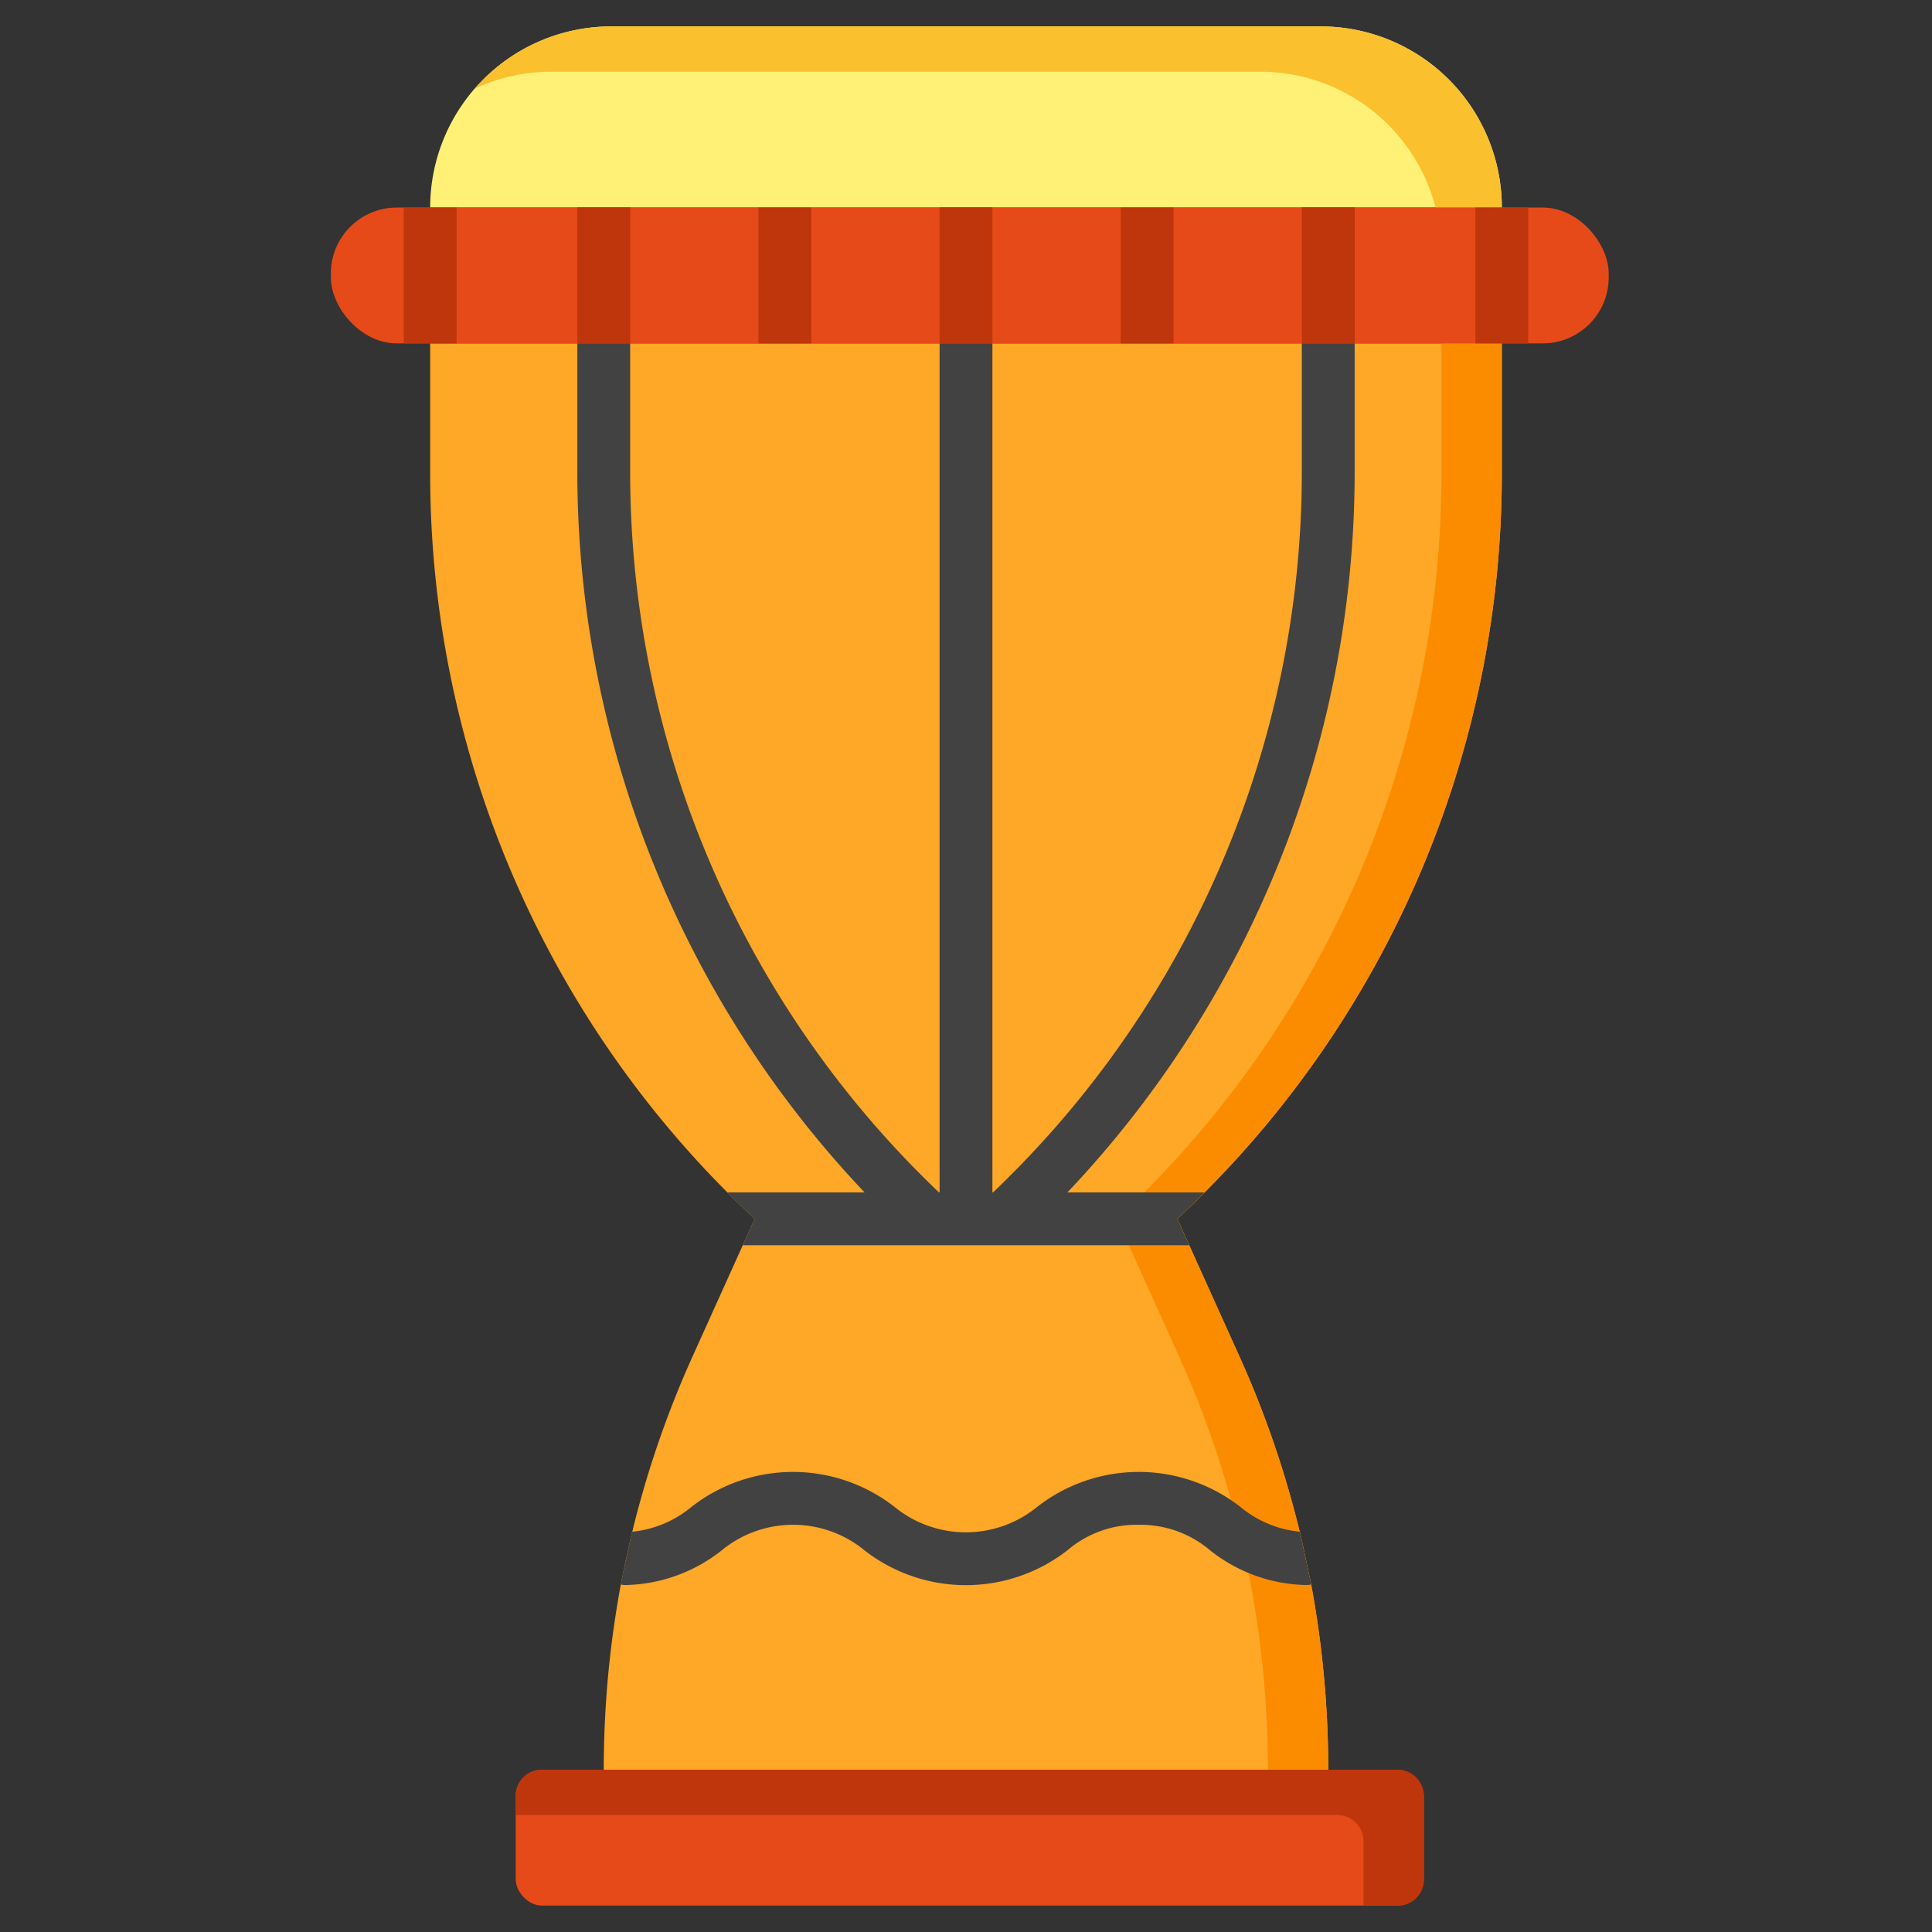 <svg id="Layer_2" height="512" viewBox="0 0 128 128" width="512" xmlns="http://www.w3.org/2000/svg" data-name="Layer 2"><rect x="0" y="0" width="128" height="128" fill="#333333" stroke="none"/><path d="m40.5 1.75h47a12 12 0 0 1 12 12 0 0 0 0 1 0 0h-71a0 0 0 0 1 0 0 12 12 0 0 1 12-12z" fill="#fff176"/><path d="m36.5 4.75h47a11.994 11.994 0 0 1 11.607 9h4.393a12 12 0 0 0 -12-12h-47a11.961 11.961 0 0 0 -9.033 4.117 11.935 11.935 0 0 1 5.033-1.117z" fill="#fbc02d"/><path d="m99.5 31.39v-8.64h-71v8.64a67.416 67.416 0 0 0 19.69 47.61c.59.6 1.19 1.18 1.81 1.75l-.79 1.75-3.3 7.31a66.238 66.238 0 0 0 -4.02 11.67h-.01l-.39 1.74c-.13.58-.24 1.17-.36 1.76a67.167 67.167 0 0 0 -1.13 12.27h48a67.167 67.167 0 0 0 -1.13-12.27l-.07-.33-.6-2.81-.08-.36h-.01a66.238 66.238 0 0 0 -4.02-11.67l-3.3-7.31-.79-1.75c.62-.57 1.22-1.15 1.81-1.75a67.43 67.43 0 0 0 19.69-47.61z" fill="#ffa726"/><path d="m99.5 31.39v-8.64h-4v8.64a67.43 67.43 0 0 1 -19.69 47.61c-.59.6-1.19 1.18-1.81 1.75l.79 1.75 3.3 7.31a66.238 66.238 0 0 1 4.02 11.67h.01l.08.36.6 2.81.07.33a67.167 67.167 0 0 1 1.13 12.27h4a67.167 67.167 0 0 0 -1.13-12.27l-.07-.33-.6-2.81-.08-.36h-.01a66.238 66.238 0 0 0 -4.02-11.67l-3.3-7.31-.79-1.75c.62-.57 1.22-1.15 1.81-1.75a67.43 67.43 0 0 0 19.69-47.61z" fill="#fb8c00"/><rect fill="#e64a19" height="9" rx="1.734" width="60.167" x="34.167" y="117.25"/><path d="m92.6 117.25h-56.7a1.734 1.734 0 0 0 -1.734 1.734v1.266h54.434a1.734 1.734 0 0 1 1.734 1.734v4.266h2.266a1.735 1.735 0 0 0 1.734-1.734v-5.531a1.734 1.734 0 0 0 -1.734-1.735z" fill="#bf360c"/><path d="m99.5 13.75v9" fill="none"/><path d="m89.75 13.75v17.64a69.418 69.418 0 0 1 -19.03 47.61h9.09c-.59.6-1.19 1.18-1.81 1.75l.79 1.75h-29.58l.79-1.75c-.62-.57-1.22-1.15-1.81-1.75h9.09a69.418 69.418 0 0 1 -19.03-47.61v-17.64h3.5v17.64a65.908 65.908 0 0 0 20.46 47.61h.04v-65.25h3.5v65.25h.04a65.908 65.908 0 0 0 20.46-47.61v-17.64z" fill="#424242"/><path d="m86.87 104.98a1.842 1.842 0 0 1 -.41.03 10.53 10.53 0 0 1 -6.29-2.3 7.145 7.145 0 0 0 -4.74-1.69 7.061 7.061 0 0 0 -4.71 1.69 10.944 10.944 0 0 1 -13.45 0 7.45 7.45 0 0 0 -9.45 0 10.582 10.582 0 0 1 -6.27 2.3 1.487 1.487 0 0 1 -.42-.03c.12-.59.23-1.18.36-1.76l.39-1.74h.01a7.257 7.257 0 0 0 3.93-1.65 10.926 10.926 0 0 1 13.45.01 7.47 7.47 0 0 0 9.44 0 10.94 10.94 0 0 1 13.46-.01 7.257 7.257 0 0 0 3.94 1.65h.01l.08.36.6 2.81z" fill="#424242"/><rect fill="#e64a19" height="9" rx="4.37" width="84.66" x="21.92" y="13.75"/><g fill="#bf360c"><path d="m50.25 13.75h3.5v9h-3.5z"/><path d="m38.25 13.75h3.5v9h-3.5z"/><path d="m74.25 13.75h3.5v9h-3.5z"/><path d="m26.75 13.75h3.5v9h-3.5z"/><path d="m97.75 13.75h3.5v9h-3.5z"/><path d="m86.25 13.75h3.5v9h-3.5z"/><path d="m62.25 13.75h3.5v9h-3.5z"/></g></svg>